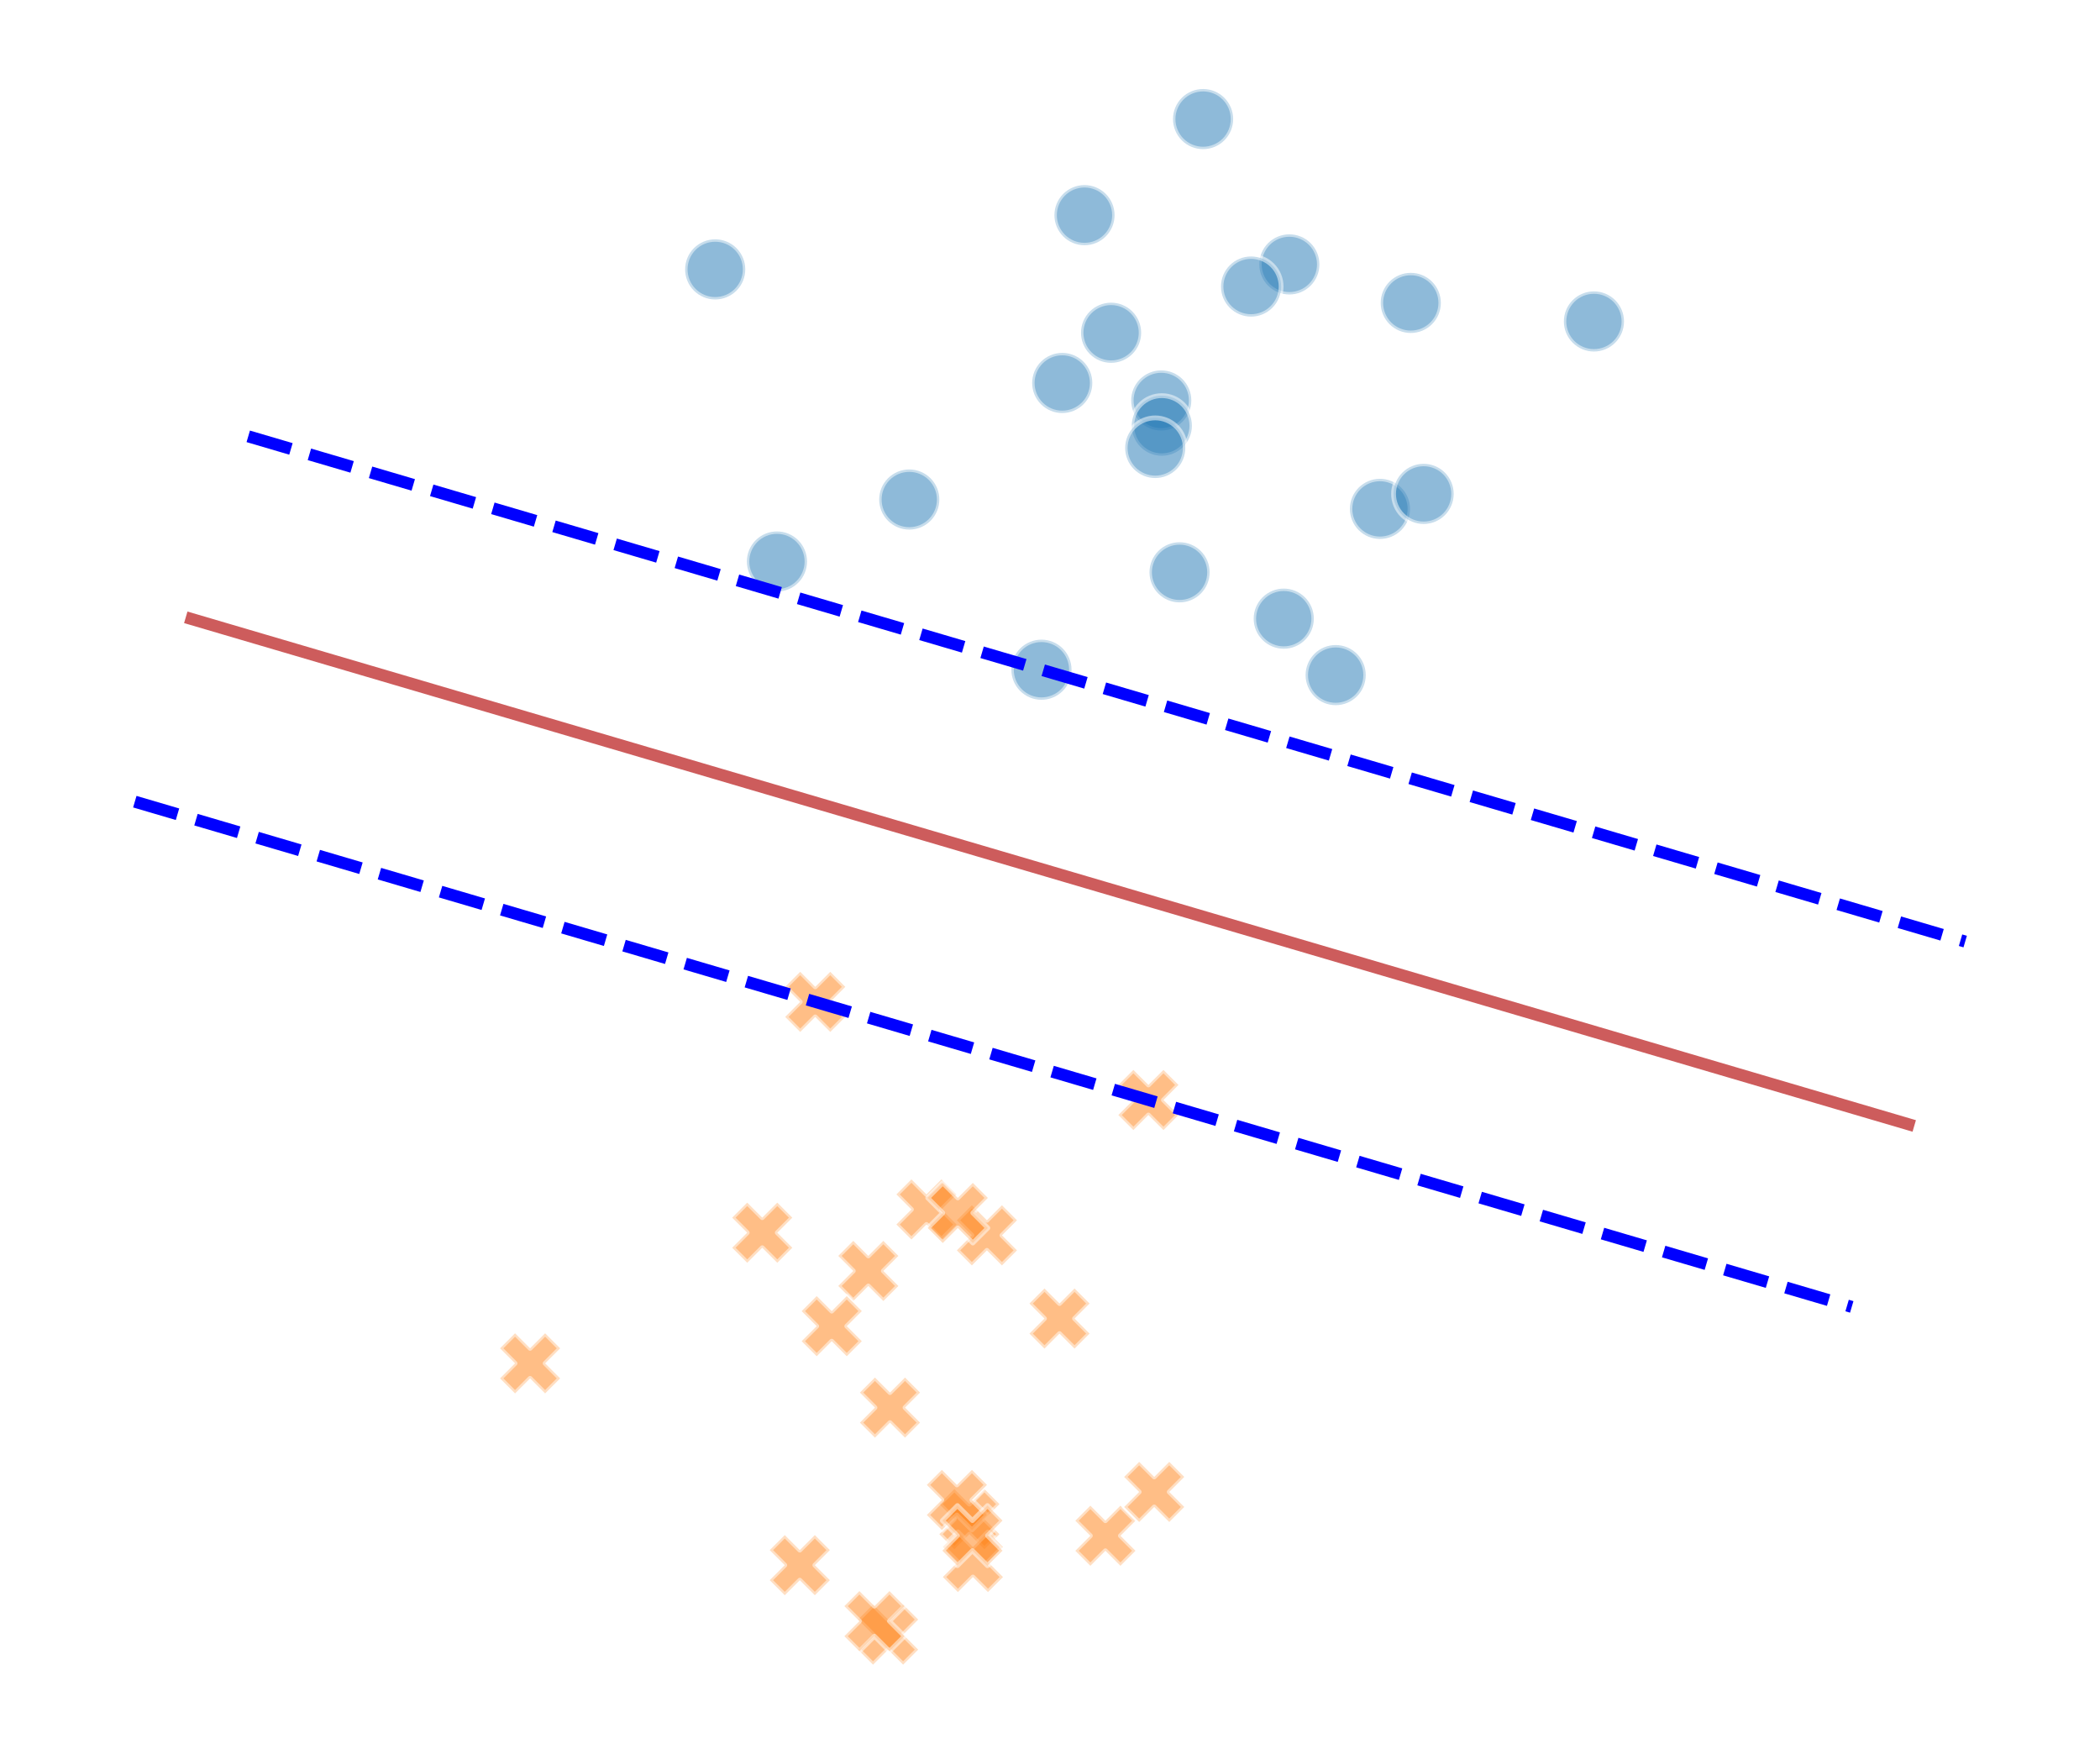 <?xml version="1.0" encoding="utf-8" standalone="no"?>
<!DOCTYPE svg PUBLIC "-//W3C//DTD SVG 1.1//EN"
  "http://www.w3.org/Graphics/SVG/1.1/DTD/svg11.dtd">
<svg xmlns:xlink="http://www.w3.org/1999/xlink" width="349.2pt" height="291.6pt" viewBox="0 0 349.2 291.6" xmlns="http://www.w3.org/2000/svg" version="1.1">
 <defs>
  <style type="text/css">*{stroke-linejoin: round; stroke-linecap: butt}</style>
 </defs>
 <g id="figure_1">
  <g id="patch_1">
   <path d="M 0 291.6 
L 349.2 291.6 
L 349.2 0 
L 0 0 
z
" style="fill: #ffffff"/>
  </g>
  <g id="axes_1">
   <g id="patch_2">
    <path d="M 7.2 284.4 
L 342 284.4 
L 342 7.2 
L 7.2 7.2 
z
" style="fill: #ffffff"/>
   </g>
   <g id="PathCollection_1">
    <path d="M 145.176 276.8 
L 147.676 274.3 
L 150.176 276.8 
L 152.676 274.3 
L 150.176 271.8 
L 152.676 269.3 
L 150.176 266.8 
L 147.676 269.3 
L 145.176 266.8 
L 142.676 269.3 
L 145.176 271.8 
L 142.676 274.3 
z
" clip-path="url(#p7cc7a11d8c)" style="fill: #ff7f0e; fill-opacity: 0.5; stroke: #ffffff; stroke-opacity: 0.5; stroke-width: 0.8"/>
    <path d="M 151.198 88.061 
C 152.524 88.061 153.796 87.534 154.734 86.597 
C 155.671 85.659 156.198 84.387 156.198 83.061 
C 156.198 81.735 155.671 80.463 154.734 79.526 
C 153.796 78.588 152.524 78.061 151.198 78.061 
C 149.872 78.061 148.6 78.588 147.663 79.526 
C 146.725 80.463 146.198 81.735 146.198 83.061 
C 146.198 84.387 146.725 85.659 147.663 86.597 
C 148.6 87.534 149.872 88.061 151.198 88.061 
z
" clip-path="url(#p7cc7a11d8c)" style="fill: #1f77b4; fill-opacity: 0.5; stroke: #ffffff; stroke-opacity: 0.5; stroke-width: 0.8"/>
    <path d="M 85.646 231.696 
L 88.146 229.196 
L 90.646 231.696 
L 93.146 229.196 
L 90.646 226.696 
L 93.146 224.196 
L 90.646 221.696 
L 88.146 224.196 
L 85.646 221.696 
L 83.146 224.196 
L 85.646 226.696 
L 83.146 229.196 
z
" clip-path="url(#p7cc7a11d8c)" style="fill: #ff7f0e; fill-opacity: 0.5; stroke: #ffffff; stroke-opacity: 0.5; stroke-width: 0.8"/>
    <path d="M 176.635 68.681 
C 177.961 68.681 179.233 68.154 180.171 67.216 
C 181.108 66.278 181.635 65.007 181.635 63.681 
C 181.635 62.355 181.108 61.083 180.171 60.145 
C 179.233 59.207 177.961 58.681 176.635 58.681 
C 175.309 58.681 174.037 59.207 173.1 60.145 
C 172.162 61.083 171.635 62.355 171.635 63.681 
C 171.635 65.007 172.162 66.278 173.1 67.216 
C 174.037 68.154 175.309 68.681 176.635 68.681 
z
" clip-path="url(#p7cc7a11d8c)" style="fill: #1f77b4; fill-opacity: 0.5; stroke: #ffffff; stroke-opacity: 0.5; stroke-width: 0.8"/>
    <path d="M 181.312 260.36 
L 183.812 257.86 
L 186.312 260.36 
L 188.812 257.86 
L 186.312 255.36 
L 188.812 252.86 
L 186.312 250.36 
L 183.812 252.86 
L 181.312 250.36 
L 178.812 252.86 
L 181.312 255.36 
L 178.812 257.86 
z
" clip-path="url(#p7cc7a11d8c)" style="fill: #ff7f0e; fill-opacity: 0.5; stroke: #ffffff; stroke-opacity: 0.5; stroke-width: 0.8"/>
    <path d="M 213.47 107.871 
C 214.796 107.871 216.067 107.345 217.005 106.407 
C 217.943 105.469 218.47 104.197 218.47 102.871 
C 218.47 101.545 217.943 100.274 217.005 99.336 
C 216.067 98.398 214.796 97.871 213.47 97.871 
C 212.144 97.871 210.872 98.398 209.934 99.336 
C 208.996 100.274 208.47 101.545 208.47 102.871 
C 208.47 104.197 208.996 105.469 209.934 106.407 
C 210.872 107.345 212.144 107.871 213.47 107.871 
z
" clip-path="url(#p7cc7a11d8c)" style="fill: #1f77b4; fill-opacity: 0.5; stroke: #ffffff; stroke-opacity: 0.5; stroke-width: 0.8"/>
    <path d="M 118.928 49.795 
C 120.254 49.795 121.526 49.268 122.463 48.33 
C 123.401 47.392 123.928 46.121 123.928 44.795 
C 123.928 43.469 123.401 42.197 122.463 41.259 
C 121.526 40.321 120.254 39.795 118.928 39.795 
C 117.602 39.795 116.33 40.321 115.392 41.259 
C 114.455 42.197 113.928 43.469 113.928 44.795 
C 113.928 46.121 114.455 47.392 115.392 48.33 
C 116.33 49.268 117.602 49.795 118.928 49.795 
z
" clip-path="url(#p7cc7a11d8c)" style="fill: #1f77b4; fill-opacity: 0.5; stroke: #ffffff; stroke-opacity: 0.5; stroke-width: 0.8"/>
    <path d="M 229.468 89.617 
C 230.794 89.617 232.066 89.091 233.004 88.153 
C 233.942 87.215 234.468 85.943 234.468 84.617 
C 234.468 83.291 233.942 82.02 233.004 81.082 
C 232.066 80.144 230.794 79.617 229.468 79.617 
C 228.142 79.617 226.871 80.144 225.933 81.082 
C 224.995 82.02 224.468 83.291 224.468 84.617 
C 224.468 85.943 224.995 87.215 225.933 88.153 
C 226.871 89.091 228.142 89.617 229.468 89.617 
z
" clip-path="url(#p7cc7a11d8c)" style="fill: #1f77b4; fill-opacity: 0.5; stroke: #ffffff; stroke-opacity: 0.5; stroke-width: 0.8"/>
    <path d="M 129.196 98.366 
C 130.522 98.366 131.793 97.839 132.731 96.901 
C 133.669 95.964 134.196 94.692 134.196 93.366 
C 134.196 92.04 133.669 90.768 132.731 89.83 
C 131.793 88.893 130.522 88.366 129.196 88.366 
C 127.869 88.366 126.598 88.893 125.66 89.83 
C 124.722 90.768 124.196 92.04 124.196 93.366 
C 124.196 94.692 124.722 95.964 125.66 96.901 
C 126.598 97.839 127.869 98.366 129.196 98.366 
z
" clip-path="url(#p7cc7a11d8c)" style="fill: #1f77b4; fill-opacity: 0.5; stroke: #ffffff; stroke-opacity: 0.5; stroke-width: 0.8"/>
    <path d="M 193.098 71.586 
C 194.424 71.586 195.696 71.06 196.634 70.122 
C 197.572 69.184 198.098 67.912 198.098 66.586 
C 198.098 65.26 197.572 63.989 196.634 63.051 
C 195.696 62.113 194.424 61.586 193.098 61.586 
C 191.772 61.586 190.5 62.113 189.563 63.051 
C 188.625 63.989 188.098 65.26 188.098 66.586 
C 188.098 67.912 188.625 69.184 189.563 70.122 
C 190.5 71.06 191.772 71.586 193.098 71.586 
z
" clip-path="url(#p7cc7a11d8c)" style="fill: #1f77b4; fill-opacity: 0.5; stroke: #ffffff; stroke-opacity: 0.5; stroke-width: 0.8"/>
    <path d="M 173.681 224.247 
L 176.181 221.747 
L 178.681 224.247 
L 181.181 221.747 
L 178.681 219.247 
L 181.181 216.747 
L 178.681 214.247 
L 176.181 216.747 
L 173.681 214.247 
L 171.181 216.747 
L 173.681 219.247 
L 171.181 221.747 
z
" clip-path="url(#p7cc7a11d8c)" style="fill: #ff7f0e; fill-opacity: 0.5; stroke: #ffffff; stroke-opacity: 0.5; stroke-width: 0.8"/>
    <path d="M 161.608 210.408 
L 164.108 207.908 
L 166.608 210.408 
L 169.108 207.908 
L 166.608 205.408 
L 169.108 202.908 
L 166.608 200.408 
L 164.108 202.908 
L 161.608 200.408 
L 159.108 202.908 
L 161.608 205.408 
L 159.108 207.908 
z
" clip-path="url(#p7cc7a11d8c)" style="fill: #ff7f0e; fill-opacity: 0.5; stroke: #ffffff; stroke-opacity: 0.5; stroke-width: 0.8"/>
    <path d="M 200.055 24.8 
C 201.381 24.8 202.653 24.273 203.591 23.336 
C 204.529 22.398 205.055 21.126 205.055 19.8 
C 205.055 18.474 204.529 17.202 203.591 16.264 
C 202.653 15.327 201.381 14.8 200.055 14.8 
C 198.729 14.8 197.458 15.327 196.52 16.264 
C 195.582 17.202 195.055 18.474 195.055 19.8 
C 195.055 21.126 195.582 22.398 196.52 23.336 
C 197.458 24.273 198.729 24.8 200.055 24.8 
z
" clip-path="url(#p7cc7a11d8c)" style="fill: #1f77b4; fill-opacity: 0.5; stroke: #ffffff; stroke-opacity: 0.5; stroke-width: 0.8"/>
    <path d="M 158.695 257.599 
L 161.195 255.099 
L 163.695 257.599 
L 166.195 255.099 
L 163.695 252.599 
L 166.195 250.099 
L 163.695 247.599 
L 161.195 250.099 
L 158.695 247.599 
L 156.195 250.099 
L 158.695 252.599 
L 156.195 255.099 
z
" clip-path="url(#p7cc7a11d8c)" style="fill: #ff7f0e; fill-opacity: 0.5; stroke: #ffffff; stroke-opacity: 0.5; stroke-width: 0.8"/>
    <path d="M 124.251 209.97 
L 126.751 207.47 
L 129.251 209.97 
L 131.751 207.47 
L 129.251 204.97 
L 131.751 202.47 
L 129.251 199.97 
L 126.751 202.47 
L 124.251 199.97 
L 121.751 202.47 
L 124.251 204.97 
L 121.751 207.47 
z
" clip-path="url(#p7cc7a11d8c)" style="fill: #ff7f0e; fill-opacity: 0.5; stroke: #ffffff; stroke-opacity: 0.5; stroke-width: 0.8"/>
    <path d="M 265.049 58.45 
C 266.375 58.45 267.647 57.923 268.584 56.985 
C 269.522 56.048 270.049 54.776 270.049 53.45 
C 270.049 52.124 269.522 50.852 268.584 49.914 
C 267.647 48.977 266.375 48.45 265.049 48.45 
C 263.723 48.45 262.451 48.977 261.513 49.914 
C 260.576 50.852 260.049 52.124 260.049 53.45 
C 260.049 54.776 260.576 56.048 261.513 56.985 
C 262.451 57.923 263.723 58.45 265.049 58.45 
z
" clip-path="url(#p7cc7a11d8c)" style="fill: #1f77b4; fill-opacity: 0.5; stroke: #ffffff; stroke-opacity: 0.5; stroke-width: 0.8"/>
    <path d="M 173.178 116.36 
C 174.504 116.36 175.776 115.833 176.713 114.895 
C 177.651 113.958 178.178 112.686 178.178 111.36 
C 178.178 110.034 177.651 108.762 176.713 107.824 
C 175.776 106.887 174.504 106.36 173.178 106.36 
C 171.852 106.36 170.58 106.887 169.642 107.824 
C 168.705 108.762 168.178 110.034 168.178 111.36 
C 168.178 112.686 168.705 113.958 169.642 114.895 
C 170.58 115.833 171.852 116.36 173.178 116.36 
z
" clip-path="url(#p7cc7a11d8c)" style="fill: #1f77b4; fill-opacity: 0.5; stroke: #ffffff; stroke-opacity: 0.5; stroke-width: 0.8"/>
    <path d="M 142.906 274.565 
L 145.406 272.065 
L 147.906 274.565 
L 150.406 272.065 
L 147.906 269.565 
L 150.406 267.065 
L 147.906 264.565 
L 145.406 267.065 
L 142.906 264.565 
L 140.406 267.065 
L 142.906 269.565 
L 140.406 272.065 
z
" clip-path="url(#p7cc7a11d8c)" style="fill: #ff7f0e; fill-opacity: 0.5; stroke: #ffffff; stroke-opacity: 0.5; stroke-width: 0.8"/>
    <path d="M 234.592 55.368 
C 235.918 55.368 237.19 54.841 238.127 53.904 
C 239.065 52.966 239.592 51.694 239.592 50.368 
C 239.592 49.042 239.065 47.77 238.127 46.833 
C 237.19 45.895 235.918 45.368 234.592 45.368 
C 233.266 45.368 231.994 45.895 231.056 46.833 
C 230.119 47.77 229.592 49.042 229.592 50.368 
C 229.592 51.694 230.119 52.966 231.056 53.904 
C 231.994 54.841 233.266 55.368 234.592 55.368 
z
" clip-path="url(#p7cc7a11d8c)" style="fill: #1f77b4; fill-opacity: 0.5; stroke: #ffffff; stroke-opacity: 0.5; stroke-width: 0.8"/>
    <path d="M 222.103 117.256 
C 223.429 117.256 224.701 116.729 225.639 115.791 
C 226.577 114.854 227.103 113.582 227.103 112.256 
C 227.103 110.93 226.577 109.658 225.639 108.72 
C 224.701 107.783 223.429 107.256 222.103 107.256 
C 220.777 107.256 219.505 107.783 218.568 108.72 
C 217.63 109.658 217.103 110.93 217.103 112.256 
C 217.103 113.582 217.63 114.854 218.568 115.791 
C 219.505 116.729 220.777 117.256 222.103 117.256 
z
" clip-path="url(#p7cc7a11d8c)" style="fill: #1f77b4; fill-opacity: 0.5; stroke: #ffffff; stroke-opacity: 0.5; stroke-width: 0.8"/>
    <path d="M 151.557 206.106 
L 154.057 203.606 
L 156.557 206.106 
L 159.057 203.606 
L 156.557 201.106 
L 159.057 198.606 
L 156.557 196.106 
L 154.057 198.606 
L 151.557 196.106 
L 149.057 198.606 
L 151.557 201.106 
L 149.057 203.606 
z
" clip-path="url(#p7cc7a11d8c)" style="fill: #ff7f0e; fill-opacity: 0.5; stroke: #ffffff; stroke-opacity: 0.5; stroke-width: 0.8"/>
    <path d="M 133.064 171.589 
L 135.564 169.089 
L 138.064 171.589 
L 140.564 169.089 
L 138.064 166.589 
L 140.564 164.089 
L 138.064 161.589 
L 135.564 164.089 
L 133.064 161.589 
L 130.564 164.089 
L 133.064 166.589 
L 130.564 169.089 
z
" clip-path="url(#p7cc7a11d8c)" style="fill: #ff7f0e; fill-opacity: 0.5; stroke: #ffffff; stroke-opacity: 0.5; stroke-width: 0.8"/>
    <path d="M 159.284 264.727 
L 161.784 262.227 
L 164.284 264.727 
L 166.784 262.227 
L 164.284 259.727 
L 166.784 257.227 
L 164.284 254.727 
L 161.784 257.227 
L 159.284 254.727 
L 156.784 257.227 
L 159.284 259.727 
L 156.784 262.227 
z
" clip-path="url(#p7cc7a11d8c)" style="fill: #ff7f0e; fill-opacity: 0.5; stroke: #ffffff; stroke-opacity: 0.5; stroke-width: 0.8"/>
    <path d="M 141.889 216.328 
L 144.389 213.828 
L 146.889 216.328 
L 149.389 213.828 
L 146.889 211.328 
L 149.389 208.828 
L 146.889 206.328 
L 144.389 208.828 
L 141.889 206.328 
L 139.389 208.828 
L 141.889 211.328 
L 139.389 213.828 
z
" clip-path="url(#p7cc7a11d8c)" style="fill: #ff7f0e; fill-opacity: 0.5; stroke: #ffffff; stroke-opacity: 0.5; stroke-width: 0.8"/>
    <path d="M 193.193 75.786 
C 194.519 75.786 195.791 75.259 196.728 74.322 
C 197.666 73.384 198.193 72.112 198.193 70.786 
C 198.193 69.46 197.666 68.188 196.728 67.251 
C 195.791 66.313 194.519 65.786 193.193 65.786 
C 191.867 65.786 190.595 66.313 189.657 67.251 
C 188.72 68.188 188.193 69.46 188.193 70.786 
C 188.193 72.112 188.72 73.384 189.657 74.322 
C 190.595 75.259 191.867 75.786 193.193 75.786 
z
" clip-path="url(#p7cc7a11d8c)" style="fill: #1f77b4; fill-opacity: 0.5; stroke: #ffffff; stroke-opacity: 0.5; stroke-width: 0.8"/>
    <path d="M 184.758 60.329 
C 186.084 60.329 187.356 59.802 188.293 58.865 
C 189.231 57.927 189.758 56.655 189.758 55.329 
C 189.758 54.003 189.231 52.731 188.293 51.794 
C 187.356 50.856 186.084 50.329 184.758 50.329 
C 183.432 50.329 182.16 50.856 181.222 51.794 
C 180.285 52.731 179.758 54.003 179.758 55.329 
C 179.758 56.655 180.285 57.927 181.222 58.865 
C 182.16 59.802 183.432 60.329 184.758 60.329 
z
" clip-path="url(#p7cc7a11d8c)" style="fill: #1f77b4; fill-opacity: 0.5; stroke: #ffffff; stroke-opacity: 0.5; stroke-width: 0.8"/>
    <path d="M 189.429 253.077 
L 191.929 250.577 
L 194.429 253.077 
L 196.929 250.577 
L 194.429 248.077 
L 196.929 245.577 
L 194.429 243.077 
L 191.929 245.577 
L 189.429 243.077 
L 186.929 245.577 
L 189.429 248.077 
L 186.929 250.577 
z
" clip-path="url(#p7cc7a11d8c)" style="fill: #ff7f0e; fill-opacity: 0.5; stroke: #ffffff; stroke-opacity: 0.5; stroke-width: 0.8"/>
    <path d="M 130.494 265.252 
L 132.994 262.752 
L 135.494 265.252 
L 137.994 262.752 
L 135.494 260.252 
L 137.994 257.752 
L 135.494 255.252 
L 132.994 257.752 
L 130.494 255.252 
L 127.994 257.752 
L 130.494 260.252 
L 127.994 262.752 
z
" clip-path="url(#p7cc7a11d8c)" style="fill: #ff7f0e; fill-opacity: 0.5; stroke: #ffffff; stroke-opacity: 0.5; stroke-width: 0.8"/>
    <path d="M 196.144 100.164 
C 197.47 100.164 198.742 99.637 199.68 98.699 
C 200.618 97.761 201.144 96.49 201.144 95.164 
C 201.144 93.838 200.618 92.566 199.68 91.628 
C 198.742 90.69 197.47 90.164 196.144 90.164 
C 194.818 90.164 193.547 90.69 192.609 91.628 
C 191.671 92.566 191.144 93.838 191.144 95.164 
C 191.144 96.49 191.671 97.761 192.609 98.699 
C 193.547 99.637 194.818 100.164 196.144 100.164 
z
" clip-path="url(#p7cc7a11d8c)" style="fill: #1f77b4; fill-opacity: 0.5; stroke: #ffffff; stroke-opacity: 0.5; stroke-width: 0.8"/>
    <path d="M 156.767 206.688 
L 159.267 204.188 
L 161.767 206.688 
L 164.267 204.188 
L 161.767 201.688 
L 164.267 199.188 
L 161.767 196.688 
L 159.267 199.188 
L 156.767 196.688 
L 154.267 199.188 
L 156.767 201.688 
L 154.267 204.188 
z
" clip-path="url(#p7cc7a11d8c)" style="fill: #ff7f0e; fill-opacity: 0.5; stroke: #ffffff; stroke-opacity: 0.5; stroke-width: 0.8"/>
    <path d="M 188.465 187.905 
L 190.965 185.405 
L 193.465 187.905 
L 195.965 185.405 
L 193.465 182.905 
L 195.965 180.405 
L 193.465 177.905 
L 190.965 180.405 
L 188.465 177.905 
L 185.965 180.405 
L 188.465 182.905 
L 185.965 185.405 
z
" clip-path="url(#p7cc7a11d8c)" style="fill: #ff7f0e; fill-opacity: 0.5; stroke: #ffffff; stroke-opacity: 0.5; stroke-width: 0.8"/>
    <path d="M 135.804 225.512 
L 138.304 223.012 
L 140.804 225.512 
L 143.304 223.012 
L 140.804 220.512 
L 143.304 218.012 
L 140.804 215.512 
L 138.304 218.012 
L 135.804 215.512 
L 133.304 218.012 
L 135.804 220.512 
L 133.304 223.012 
z
" clip-path="url(#p7cc7a11d8c)" style="fill: #ff7f0e; fill-opacity: 0.5; stroke: #ffffff; stroke-opacity: 0.5; stroke-width: 0.8"/>
    <path d="M 156.618 254.408 
L 159.118 251.908 
L 161.618 254.408 
L 164.118 251.908 
L 161.618 249.408 
L 164.118 246.908 
L 161.618 244.408 
L 159.118 246.908 
L 156.618 244.408 
L 154.118 246.908 
L 156.618 249.408 
L 154.118 251.908 
z
" clip-path="url(#p7cc7a11d8c)" style="fill: #ff7f0e; fill-opacity: 0.5; stroke: #ffffff; stroke-opacity: 0.5; stroke-width: 0.8"/>
    <path d="M 214.4 48.965 
C 215.726 48.965 216.998 48.438 217.936 47.501 
C 218.873 46.563 219.4 45.291 219.4 43.965 
C 219.4 42.639 218.873 41.367 217.936 40.43 
C 216.998 39.492 215.726 38.965 214.4 38.965 
C 213.074 38.965 211.802 39.492 210.865 40.43 
C 209.927 41.367 209.4 42.639 209.4 43.965 
C 209.4 45.291 209.927 46.563 210.865 47.501 
C 211.802 48.438 213.074 48.965 214.4 48.965 
z
" clip-path="url(#p7cc7a11d8c)" style="fill: #1f77b4; fill-opacity: 0.5; stroke: #ffffff; stroke-opacity: 0.5; stroke-width: 0.8"/>
    <path d="M 208.033 52.646 
C 209.359 52.646 210.631 52.119 211.568 51.182 
C 212.506 50.244 213.033 48.972 213.033 47.646 
C 213.033 46.32 212.506 45.048 211.568 44.11 
C 210.631 43.173 209.359 42.646 208.033 42.646 
C 206.707 42.646 205.435 43.173 204.497 44.11 
C 203.56 45.048 203.033 46.32 203.033 47.646 
C 203.033 48.972 203.56 50.244 204.497 51.182 
C 205.435 52.119 206.707 52.646 208.033 52.646 
z
" clip-path="url(#p7cc7a11d8c)" style="fill: #1f77b4; fill-opacity: 0.5; stroke: #ffffff; stroke-opacity: 0.5; stroke-width: 0.8"/>
    <path d="M 236.727 87.124 
C 238.053 87.124 239.325 86.597 240.263 85.659 
C 241.201 84.721 241.727 83.45 241.727 82.124 
C 241.727 80.798 241.201 79.526 240.263 78.588 
C 239.325 77.65 238.053 77.124 236.727 77.124 
C 235.401 77.124 234.13 77.65 233.192 78.588 
C 232.254 79.526 231.727 80.798 231.727 82.124 
C 231.727 83.45 232.254 84.721 233.192 85.659 
C 234.13 86.597 235.401 87.124 236.727 87.124 
z
" clip-path="url(#p7cc7a11d8c)" style="fill: #1f77b4; fill-opacity: 0.5; stroke: #ffffff; stroke-opacity: 0.5; stroke-width: 0.8"/>
    <path d="M 180.336 40.776 
C 181.662 40.776 182.934 40.25 183.872 39.312 
C 184.809 38.374 185.336 37.102 185.336 35.776 
C 185.336 34.45 184.809 33.179 183.872 32.241 
C 182.934 31.303 181.662 30.776 180.336 30.776 
C 179.01 30.776 177.738 31.303 176.801 32.241 
C 175.863 33.179 175.336 34.45 175.336 35.776 
C 175.336 37.102 175.863 38.374 176.801 39.312 
C 177.738 40.25 179.01 40.776 180.336 40.776 
z
" clip-path="url(#p7cc7a11d8c)" style="fill: #1f77b4; fill-opacity: 0.5; stroke: #ffffff; stroke-opacity: 0.5; stroke-width: 0.8"/>
    <path d="M 145.491 239.053 
L 147.991 236.553 
L 150.491 239.053 
L 152.991 236.553 
L 150.491 234.053 
L 152.991 231.553 
L 150.491 229.053 
L 147.991 231.553 
L 145.491 229.053 
L 142.991 231.553 
L 145.491 234.053 
L 142.991 236.553 
z
" clip-path="url(#p7cc7a11d8c)" style="fill: #ff7f0e; fill-opacity: 0.5; stroke: #ffffff; stroke-opacity: 0.5; stroke-width: 0.8"/>
    <path d="M 192.099 79.487 
C 193.425 79.487 194.697 78.96 195.635 78.023 
C 196.572 77.085 197.099 75.813 197.099 74.487 
C 197.099 73.161 196.572 71.889 195.635 70.952 
C 194.697 70.014 193.425 69.487 192.099 69.487 
C 190.773 69.487 189.501 70.014 188.564 70.952 
C 187.626 71.889 187.099 73.161 187.099 74.487 
C 187.099 75.813 187.626 77.085 188.564 78.023 
C 189.501 78.96 190.773 79.487 192.099 79.487 
z
" clip-path="url(#p7cc7a11d8c)" style="fill: #1f77b4; fill-opacity: 0.5; stroke: #ffffff; stroke-opacity: 0.5; stroke-width: 0.8"/>
    <path d="M 159.203 260.341 
L 161.703 257.841 
L 164.203 260.341 
L 166.703 257.841 
L 164.203 255.341 
L 166.703 252.841 
L 164.203 250.341 
L 161.703 252.841 
L 159.203 250.341 
L 156.703 252.841 
L 159.203 255.341 
L 156.703 257.841 
z
" clip-path="url(#p7cc7a11d8c)" style="fill: #ff7f0e; fill-opacity: 0.5; stroke: #ffffff; stroke-opacity: 0.5; stroke-width: 0.8"/>
   </g>
   <g id="matplotlib.axis_1">
    <g id="xtick_1"/>
    <g id="xtick_2"/>
    <g id="xtick_3"/>
    <g id="xtick_4"/>
    <g id="xtick_5"/>
   </g>
   <g id="matplotlib.axis_2">
    <g id="ytick_1"/>
    <g id="ytick_2"/>
    <g id="ytick_3"/>
    <g id="ytick_4"/>
    <g id="ytick_5"/>
   </g>
   <g id="line2d_1"/>
   <g id="line2d_2"/>
   <g id="line2d_3">
    <path d="M 31.85 102.927 
L 37.676 104.641 
L 43.503 106.356 
L 49.329 108.07 
L 55.156 109.785 
L 60.982 111.499 
L 66.809 113.213 
L 72.635 114.928 
L 78.462 116.642 
L 84.289 118.357 
L 90.115 120.071 
L 95.942 121.786 
L 101.768 123.5 
L 107.595 125.215 
L 113.421 126.929 
L 119.248 128.644 
L 125.074 130.358 
L 130.901 132.073 
L 136.727 133.787 
L 142.554 135.502 
L 148.381 137.216 
L 154.207 138.931 
L 160.034 140.645 
L 165.86 142.36 
L 171.687 144.074 
L 177.513 145.789 
L 183.34 147.503 
L 189.166 149.218 
L 194.993 150.932 
L 200.819 152.647 
L 206.646 154.361 
L 212.473 156.076 
L 218.299 157.79 
L 224.126 159.505 
L 229.952 161.219 
L 235.779 162.934 
L 241.605 164.648 
L 247.432 166.363 
L 253.258 168.077 
L 259.085 169.792 
L 264.911 171.506 
L 270.738 173.221 
L 276.565 174.935 
L 282.391 176.65 
L 288.218 178.364 
L 294.044 180.079 
L 299.871 181.793 
L 305.697 183.508 
L 311.524 185.222 
L 317.35 186.937 
" clip-path="url(#p7cc7a11d8c)" style="fill: none; stroke: #cd5c5c; stroke-width: 2; stroke-linecap: square"/>
   </g>
   <g id="line2d_4">
    <path d="M 22.418 133.3 
L 28.245 135.014 
L 34.071 136.729 
L 39.898 138.443 
L 45.724 140.158 
L 51.551 141.872 
L 57.377 143.587 
L 63.204 145.301 
L 69.031 147.016 
L 74.857 148.73 
L 80.684 150.445 
L 86.51 152.159 
L 92.337 153.873 
L 98.163 155.588 
L 103.99 157.302 
L 109.816 159.017 
L 115.643 160.731 
L 121.469 162.446 
L 127.296 164.16 
L 133.123 165.875 
L 138.949 167.589 
L 144.776 169.304 
L 150.602 171.018 
L 156.429 172.733 
L 162.255 174.447 
L 168.082 176.162 
L 173.908 177.876 
L 179.735 179.591 
L 185.561 181.305 
L 191.388 183.02 
L 197.214 184.734 
L 203.041 186.449 
L 208.868 188.163 
L 214.694 189.878 
L 220.521 191.592 
L 226.347 193.307 
L 232.174 195.021 
L 238 196.736 
L 243.827 198.45 
L 249.653 200.165 
L 255.48 201.879 
L 261.306 203.594 
L 267.133 205.308 
L 272.96 207.023 
L 278.786 208.737 
L 284.613 210.452 
L 290.439 212.166 
L 296.266 213.881 
L 302.092 215.595 
L 307.919 217.31 
" clip-path="url(#p7cc7a11d8c)" style="fill: none; stroke-dasharray: 7.4,3.2; stroke-dashoffset: 0; stroke: #0000ff; stroke-width: 2"/>
   </g>
   <g id="line2d_5">
    <path d="M 41.281 72.553 
L 47.108 74.268 
L 52.934 75.982 
L 58.761 77.697 
L 64.587 79.411 
L 70.414 81.126 
L 76.24 82.84 
L 82.067 84.555 
L 87.894 86.269 
L 93.72 87.984 
L 99.547 89.698 
L 105.373 91.413 
L 111.2 93.127 
L 117.026 94.842 
L 122.853 96.556 
L 128.679 98.271 
L 134.506 99.985 
L 140.332 101.7 
L 146.159 103.414 
L 151.986 105.129 
L 157.812 106.843 
L 163.639 108.558 
L 169.465 110.272 
L 175.292 111.987 
L 181.118 113.701 
L 186.945 115.416 
L 192.771 117.13 
L 198.598 118.845 
L 204.424 120.559 
L 210.251 122.274 
L 216.077 123.988 
L 221.904 125.703 
L 227.731 127.417 
L 233.557 129.132 
L 239.384 130.846 
L 245.21 132.561 
L 251.037 134.275 
L 256.863 135.99 
L 262.69 137.704 
L 268.516 139.419 
L 274.343 141.133 
L 280.169 142.848 
L 285.996 144.562 
L 291.823 146.277 
L 297.649 147.991 
L 303.476 149.706 
L 309.302 151.42 
L 315.129 153.135 
L 320.955 154.849 
L 326.782 156.563 
" clip-path="url(#p7cc7a11d8c)" style="fill: none; stroke-dasharray: 7.4,3.2; stroke-dashoffset: 0; stroke: #0000ff; stroke-width: 2"/>
   </g>
  </g>
 </g>
 <defs>
  <clipPath id="p7cc7a11d8c">
   <rect x="7.2" y="7.2" width="334.8" height="277.2"/>
  </clipPath>
 </defs>
</svg>
